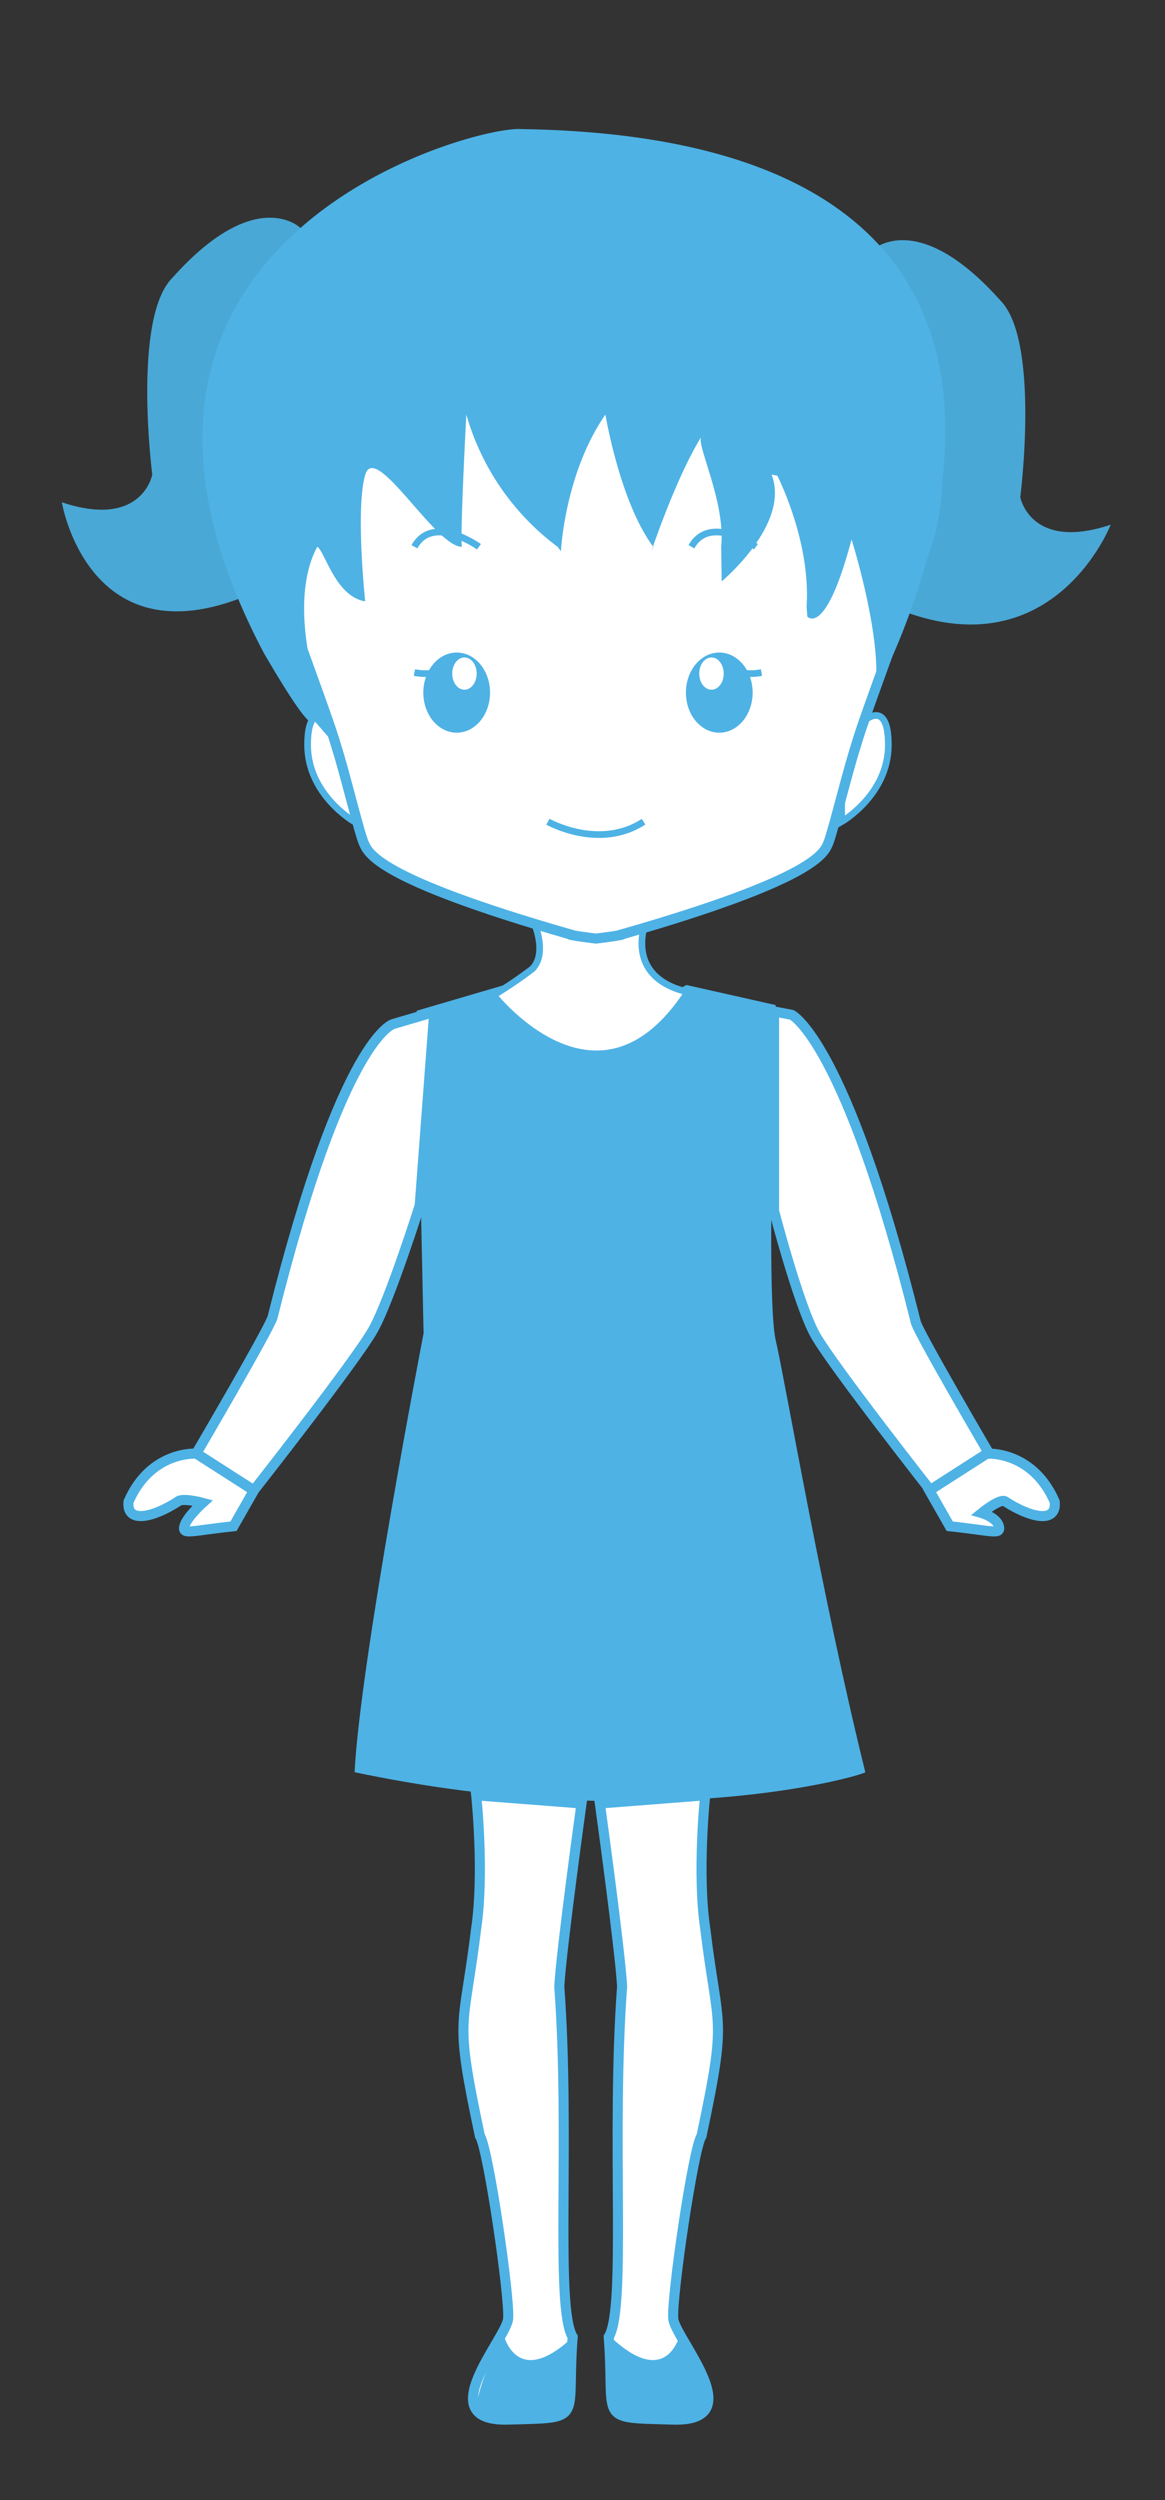 <svg id="Layer_1" data-name="Layer 1" xmlns="http://www.w3.org/2000/svg" viewBox="0 0 220.99 474.07"><rect x="0" y="0" width="220.99" height="474.07" fill="#333333" stroke="none"/><defs><style>.cls-1{fill:#4eb2e5;}.cls-2,.cls-3,.cls-6{fill:#fff;}.cls-2,.cls-3,.cls-5{stroke:#4eb2e5;stroke-miterlimit:10;}.cls-2{stroke-width:1.91px;}.cls-3,.cls-5{stroke-width:1.27px;}.cls-4{fill:#4aa8d6;}.cls-5{fill:none;}</style></defs><title>Untitled-2</title><path class="cls-1" d="M95.43,186.86l8.63,4.37h18.15l8-4.45,16.93,3.81s-1.91,55.27,0,63.52,8.68,48.28,17,81.95c-.53.64-39.49,12.07-96.88,0,1.06-21,13.09-83.22,13.09-83.22l-1.29-61.18Z"/><path class="cls-2" d="M74.63,194.17s-9.54,2.07-22.88,55.43c0,1.27-14.5,26-14.5,26l10.91,7s19.47-24.77,22.65-30.49,8.8-23.5,8.8-23.5l2.77-36.72Z"/><path class="cls-2" d="M150.19,192.44s10.16,4.81,23.5,58.17c0,1.27,14.5,26,14.5,26l-10.91,7s-19.47-24.77-22.65-30.49-7.8-23.5-7.8-23.5V191.8Z"/><path class="cls-3" d="M101.25,174.82s2.68,5.86-.25,8.89a81.11,81.11,0,0,1-7.37,5s19.91,25.44,36.85-.6c-2-.48-10.48-2.49-8.39-12.09C122,176,108.32,177.08,101.25,174.82Z"/><path class="cls-4" d="M57,43.23S48.58,34.9,32.7,52.68C25.07,60.31,28.88,90,28.88,90S27,100.33,11.73,95.25c0,0,4.78,29,33.52,18.32C46,115.43,62.78,56.5,62.78,56.5Z"/><path class="cls-4" d="M165.4,47.49s8.45-8.33,24.33,9.45c7.62,7.62,3.81,37.34,3.81,37.34s1.91,10.3,17.15,5.22c0,0-10.55,27.12-39.29,16.43-.8,1.87-11.76-55.18-11.76-55.18Z"/><path class="cls-3" d="M63.6,137.25s-5.25-5.49-5.25,4,8.86,14.56,8.86,14.56V145.75Z"/><path class="cls-3" d="M163.26,137.25s5.25-5.49,5.25,4-8.86,14.56-8.86,14.56V145.75Z"/><path class="cls-2" d="M128.86,30.13c-26.68-2.43-37.29,1.77-37.29,1.77s-52.48,24.73-42,68.73c1.27,5.38,12.66,35.14,14.14,40.63,1.48,4.43,4.43,16.67,5.28,18.57s2.32,6.75,39,17.31c-.21.21,5.07.84,5.07.84s5.28-.63,5.07-.84c36.72-10.55,38.2-15.41,39-17.31s3.8-14.14,5.28-18.57c1.48-5.49,12.87-35.25,14.14-40.63C187,56.62,128.86,30.13,128.86,30.13Z"/><ellipse class="cls-1" cx="86.63" cy="131.34" rx="6.33" ry="7.6"/><path class="cls-5" d="M103.93,155.82s9.71,5.49,18.15,0"/><path class="cls-5" d="M90.85,103.68s-8.71-6.3-12.24,0"/><path class="cls-5" d="M143.4,103.68s-8.71-6.3-12.24,0"/><path class="cls-3" d="M82.83,127.54a11.34,11.34,0,0,1-4.22,0"/><ellipse class="cls-6" cx="88.1" cy="127.73" rx="2.32" ry="3.06"/><ellipse class="cls-1" cx="136.44" cy="131.34" rx="6.33" ry="7.6"/><path class="cls-3" d="M140.23,127.54a11.34,11.34,0,0,0,4.22,0"/><ellipse class="cls-6" cx="134.96" cy="127.73" rx="2.32" ry="3.06"/><path class="cls-1" d="M99,24.48c-9-.82-90.24,20.95-49,99.26,10.18,17.52,9.31,12.58,9.31,12.58l4.3,4.94s-10.6-24.12-3.43-37.58c1.45.84,3.41,9.41,9.1,10.36,0,0-1.88-17.54,0-24s13.27,13.65,18.34,13.65c-.37-2.53.84-25.08.84-25.08a47.48,47.48,0,0,0,17.31,25.08l.64.84s.67-14.68,8.43-25.92c0,0,2.76,16.62,9.08,25.08l-.36.84s4.58-13.76,9.44-21.65c-.86,1.64,4.65,12.35,3.8,20.81l.1,6.55S150,99.36,146.36,90l1.09.2S153.83,102.61,153,115l.14,1.91s3.44,4.1,8.39-14.62c0,0,6.06,19.14,4.43,29.06C166,131.34,223.69,26.43,99,24.48Z"/><path class="cls-2" d="M37.25,275.65s-8.63-.63-12.87,9.11c-.42,4.23,4.66,3,9.32,0,.85-.85,4.74.22,4.74.22s-3.05,2.75-3.47,4.44,1.27.85,9.32,0l3.87-6.78Z"/><path class="cls-2" d="M187.2,275.65s8.63-.63,12.87,9.11c.42,4.23-4.66,3-9.32,0-.85-.85-4.54,2.15-4.54,2.15s2.85.82,3.27,2.51-1.27.85-9.32,0l-3.87-6.78Z"/><path class="cls-2" d="M90.33,340.44s1.57,14.62,0,25.21c-2.42,19.9-4.23,16.09.7,39.38,1.54,2.12,5.77,30.92,5.35,34.73s-14.76,19.48,0,19.06,11,.42,12.25-15.67c-3.39-5.51-.42-37.69-2.54-66.49.42-7.2,4.22-34.67,4.22-34.67Z"/><path class="cls-2" d="M133.77,340.44s-1.57,14.62,0,25.21c2.42,19.9,4.23,16.09-.7,39.38-1.54,2.12-5.77,30.92-5.35,34.73s14.76,19.48,0,19.06-11,.42-12.25-15.67c3.39-5.51.42-37.69,2.54-66.49-.42-7.2-4.22-34.67-4.22-34.67Z"/><path class="cls-1" d="M95.38,442.22s2.27,11.31,13.29.93c0,0-.29,13.17-1.21,13.95s-16.42,3.23-17,0S95.38,442.22,95.38,442.22Z"/><path class="cls-1" d="M129.12,442.22s-2.27,11.31-13.29.93c0,0,.29,13.17,1.21,13.95s16.42,3.23,17,0S129.12,442.22,129.12,442.22Z"/></svg>